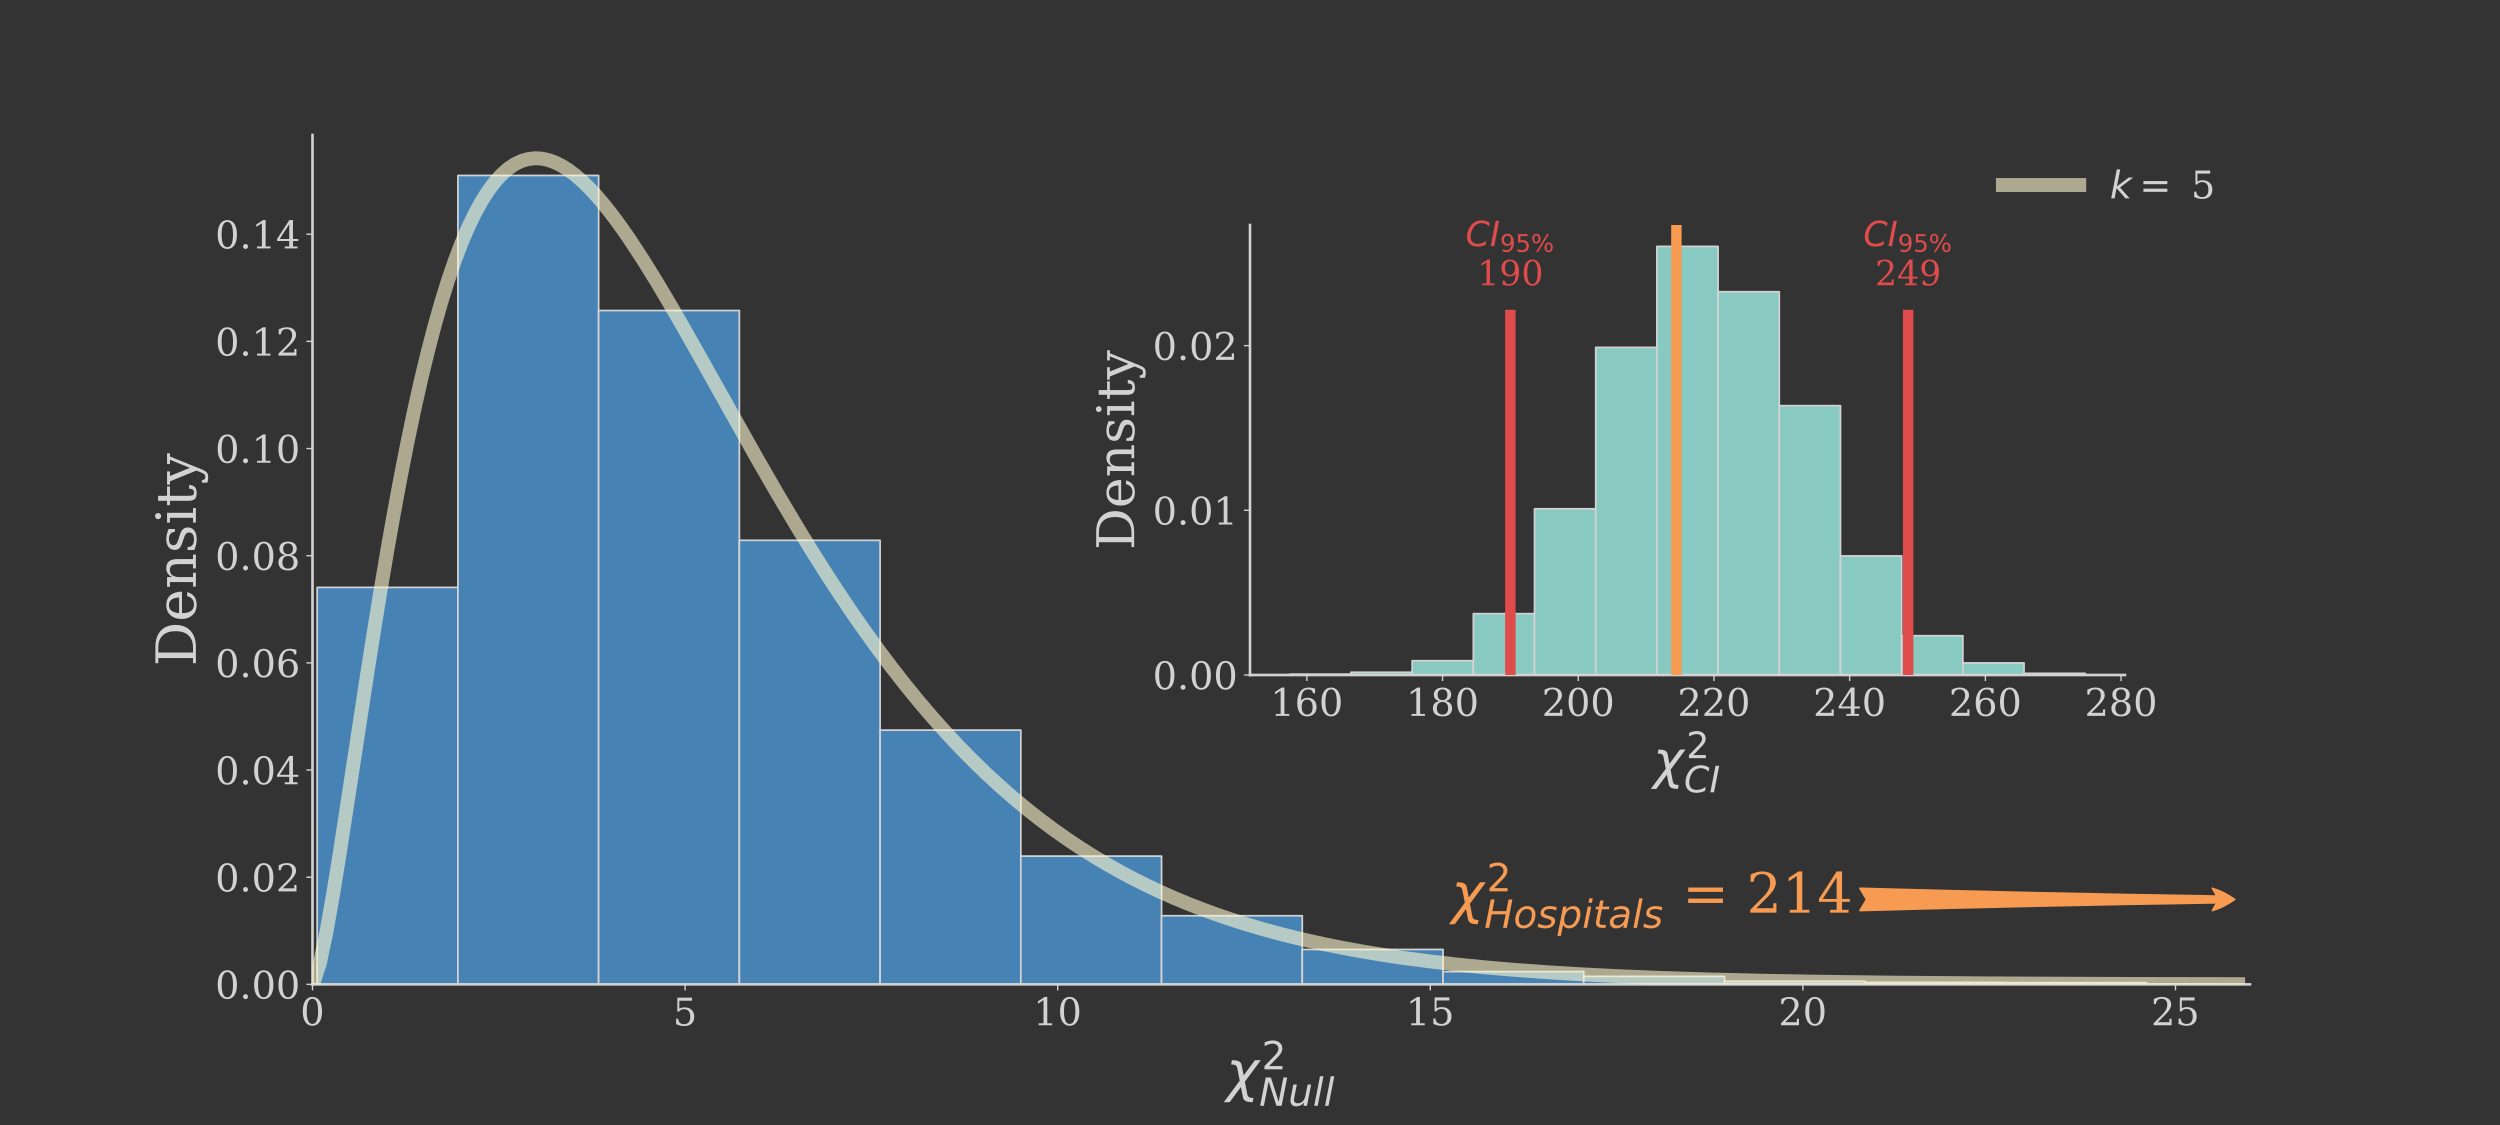<?xml version="1.0" encoding="utf-8" standalone="no"?>
<!DOCTYPE svg PUBLIC "-//W3C//DTD SVG 1.1//EN"
  "http://www.w3.org/Graphics/SVG/1.1/DTD/svg11.dtd">
<!-- Created with matplotlib (http://matplotlib.org/) -->
<svg height="648pt" version="1.1" viewBox="0 0 1440 648" width="1440pt" xmlns="http://www.w3.org/2000/svg" xmlns:xlink="http://www.w3.org/1999/xlink">
 <rect x="0" y="0" width="1440" height="648" fill="#333333" stroke="none"/>
 <defs>
  <style type="text/css">
*{stroke-linecap:butt;stroke-linejoin:round;}
  </style>
 </defs>
 <g id="figure_1">
  <g id="patch_1">
   <path d="M 0 648 
L 1440 648 
L 1440 0 
L 0 0 
z
" style="fill:none;"/>
  </g>
  <g id="axes_1">
   <g id="patch_2">
    <path d="M 180 567 
L 1296 567 
L 1296 77.76 
L 180 77.76 
z
" style="fill:none;opacity:0;"/>
   </g>
   <g id="patch_3">
    <path clip-path="url(#pe25a5849a8)" d="M 182.695 567 
L 263.755 567 
L 263.755 338.36 
L 182.695 338.36 
z
" style="fill:#4682b4;stroke:#d2d2d2;stroke-linejoin:miter;"/>
   </g>
   <g id="patch_4">
    <path clip-path="url(#pe25a5849a8)" d="M 263.755 567 
L 344.815 567 
L 344.815 101.057 
L 263.755 101.057 
z
" style="fill:#4682b4;stroke:#d2d2d2;stroke-linejoin:miter;"/>
   </g>
   <g id="patch_5">
    <path clip-path="url(#pe25a5849a8)" d="M 344.815 567 
L 425.875 567 
L 425.875 178.85 
L 344.815 178.85 
z
" style="fill:#4682b4;stroke:#d2d2d2;stroke-linejoin:miter;"/>
   </g>
   <g id="patch_6">
    <path clip-path="url(#pe25a5849a8)" d="M 425.875 567 
L 506.935 567 
L 506.935 311.23 
L 425.875 311.23 
z
" style="fill:#4682b4;stroke:#d2d2d2;stroke-linejoin:miter;"/>
   </g>
   <g id="patch_7">
    <path clip-path="url(#pe25a5849a8)" d="M 506.935 567 
L 587.994 567 
L 587.994 420.565 
L 506.935 420.565 
z
" style="fill:#4682b4;stroke:#d2d2d2;stroke-linejoin:miter;"/>
   </g>
   <g id="patch_8">
    <path clip-path="url(#pe25a5849a8)" d="M 587.994 567 
L 669.054 567 
L 669.054 493.129 
L 587.994 493.129 
z
" style="fill:#4682b4;stroke:#d2d2d2;stroke-linejoin:miter;"/>
   </g>
   <g id="patch_9">
    <path clip-path="url(#pe25a5849a8)" d="M 669.054 567 
L 750.114 567 
L 750.114 527.45 
L 669.054 527.45 
z
" style="fill:#4682b4;stroke:#d2d2d2;stroke-linejoin:miter;"/>
   </g>
   <g id="patch_10">
    <path clip-path="url(#pe25a5849a8)" d="M 750.114 567 
L 831.174 567 
L 831.174 546.898 
L 750.114 546.898 
z
" style="fill:#4682b4;stroke:#d2d2d2;stroke-linejoin:miter;"/>
   </g>
   <g id="patch_11">
    <path clip-path="url(#pe25a5849a8)" d="M 831.174 567 
L 912.234 567 
L 912.234 559.646 
L 831.174 559.646 
z
" style="fill:#4682b4;stroke:#d2d2d2;stroke-linejoin:miter;"/>
   </g>
   <g id="patch_12">
    <path clip-path="url(#pe25a5849a8)" d="M 912.234 567 
L 993.293 567 
L 993.293 562.424 
L 912.234 562.424 
z
" style="fill:#4682b4;stroke:#d2d2d2;stroke-linejoin:miter;"/>
   </g>
   <g id="patch_13">
    <path clip-path="url(#pe25a5849a8)" d="M 993.293 567 
L 1074.353 567 
L 1074.353 565.202 
L 993.293 565.202 
z
" style="fill:#4682b4;stroke:#d2d2d2;stroke-linejoin:miter;"/>
   </g>
   <g id="patch_14">
    <path clip-path="url(#pe25a5849a8)" d="M 1074.353 567 
L 1155.413 567 
L 1155.413 565.856 
L 1074.353 565.856 
z
" style="fill:#4682b4;stroke:#d2d2d2;stroke-linejoin:miter;"/>
   </g>
   <g id="patch_15">
    <path clip-path="url(#pe25a5849a8)" d="M 1155.413 567 
L 1236.473 567 
L 1236.473 566.019 
L 1155.413 566.019 
z
" style="fill:#4682b4;stroke:#d2d2d2;stroke-linejoin:miter;"/>
   </g>
   <g id="matplotlib.axis_1">
    <g id="xtick_1">
     <g id="line2d_1">
      <defs>
       <path d="M 0 0 
L 0 3.5 
" id="mbb53b19361" style="stroke:#d2d2d2;stroke-width:0.8;"/>
      </defs>
      <g>
       <use style="fill:#d2d2d2;stroke:#d2d2d2;stroke-width:0.8;" x="180" xlink:href="#mbb53b19361" y="567"/>
      </g>
     </g>
     <g id="text_1">
      <!-- $\mathdefault{0}$ -->
      <defs>
       <path d="M 31.781 3.422 
Q 39.266 3.422 42.969 11.625 
Q 46.688 19.828 46.688 36.375 
Q 46.688 52.984 42.969 61.188 
Q 39.266 69.391 31.781 69.391 
Q 24.312 69.391 20.594 61.188 
Q 16.891 52.984 16.891 36.375 
Q 16.891 19.828 20.594 11.625 
Q 24.312 3.422 31.781 3.422 
z
M 31.781 -1.422 
Q 19.922 -1.422 13.25 8.531 
Q 6.594 18.5 6.594 36.375 
Q 6.594 54.297 13.25 64.25 
Q 19.922 74.219 31.781 74.219 
Q 43.703 74.219 50.344 64.25 
Q 56.984 54.297 56.984 36.375 
Q 56.984 18.5 50.344 8.531 
Q 43.703 -1.422 31.781 -1.422 
z
" id="DejaVuSerif-30"/>
      </defs>
      <g style="fill:#d2d2d2;" transform="translate(172.96 590.717)scale(0.22 -0.22)">
       <use transform="translate(0 0.781)" xlink:href="#DejaVuSerif-30"/>
      </g>
     </g>
    </g>
    <g id="xtick_2">
     <g id="line2d_2">
      <g>
       <use style="fill:#d2d2d2;stroke:#d2d2d2;stroke-width:0.8;" x="394.615" xlink:href="#mbb53b19361" y="567"/>
      </g>
     </g>
     <g id="text_2">
      <!-- $\mathdefault{5}$ -->
      <defs>
       <path d="M 50.297 72.906 
L 50.297 64.891 
L 16.891 64.891 
L 16.891 44 
Q 19.438 45.75 22.828 46.625 
Q 26.219 47.516 30.422 47.516 
Q 42.234 47.516 49.062 40.969 
Q 55.906 34.422 55.906 23.094 
Q 55.906 11.531 49 5.047 
Q 42.094 -1.422 29.594 -1.422 
Q 24.562 -1.422 19.281 -0.188 
Q 14.016 1.031 8.5 3.516 
L 8.5 17.672 
L 14.016 17.672 
Q 14.453 10.75 18.422 7.078 
Q 22.406 3.422 29.594 3.422 
Q 37.312 3.422 41.453 8.5 
Q 45.609 13.578 45.609 23.094 
Q 45.609 32.562 41.484 37.609 
Q 37.359 42.672 29.594 42.672 
Q 25.203 42.672 21.844 41.109 
Q 18.5 39.547 15.922 36.281 
L 11.719 36.281 
L 11.719 72.906 
z
" id="DejaVuSerif-35"/>
      </defs>
      <g style="fill:#d2d2d2;" transform="translate(387.575 590.717)scale(0.22 -0.22)">
       <use transform="translate(0 0.094)" xlink:href="#DejaVuSerif-35"/>
      </g>
     </g>
    </g>
    <g id="xtick_3">
     <g id="line2d_3">
      <g>
       <use style="fill:#d2d2d2;stroke:#d2d2d2;stroke-width:0.8;" x="609.231" xlink:href="#mbb53b19361" y="567"/>
      </g>
     </g>
     <g id="text_3">
      <!-- $\mathdefault{10}$ -->
      <defs>
       <path d="M 14.203 0 
L 14.203 5.172 
L 26.906 5.172 
L 26.906 65.828 
L 12.203 56.297 
L 12.203 62.703 
L 29.984 74.219 
L 36.719 74.219 
L 36.719 5.172 
L 49.422 5.172 
L 49.422 0 
z
" id="DejaVuSerif-31"/>
      </defs>
      <g style="fill:#d2d2d2;" transform="translate(595.151 590.717)scale(0.22 -0.22)">
       <use transform="translate(0 0.781)" xlink:href="#DejaVuSerif-31"/>
       <use transform="translate(63.623 0.781)" xlink:href="#DejaVuSerif-30"/>
      </g>
     </g>
    </g>
    <g id="xtick_4">
     <g id="line2d_4">
      <g>
       <use style="fill:#d2d2d2;stroke:#d2d2d2;stroke-width:0.8;" x="823.846" xlink:href="#mbb53b19361" y="567"/>
      </g>
     </g>
     <g id="text_4">
      <!-- $\mathdefault{15}$ -->
      <g style="fill:#d2d2d2;" transform="translate(809.766 590.717)scale(0.22 -0.22)">
       <use transform="translate(0 0.781)" xlink:href="#DejaVuSerif-31"/>
       <use transform="translate(63.623 0.781)" xlink:href="#DejaVuSerif-35"/>
      </g>
     </g>
    </g>
    <g id="xtick_5">
     <g id="line2d_5">
      <g>
       <use style="fill:#d2d2d2;stroke:#d2d2d2;stroke-width:0.8;" x="1038.462" xlink:href="#mbb53b19361" y="567"/>
      </g>
     </g>
     <g id="text_5">
      <!-- $\mathdefault{20}$ -->
      <defs>
       <path d="M 12.797 55.516 
L 7.328 55.516 
L 7.328 68.5 
Q 12.547 71.297 17.844 72.75 
Q 23.141 74.219 28.219 74.219 
Q 39.594 74.219 46.188 68.703 
Q 52.781 63.188 52.781 53.719 
Q 52.781 43.016 37.844 28.125 
Q 36.672 27 36.078 26.422 
L 17.672 8.016 
L 48.094 8.016 
L 48.094 17 
L 53.812 17 
L 53.812 0 
L 6.781 0 
L 6.781 5.328 
L 28.906 27.391 
Q 36.234 34.719 39.359 40.844 
Q 42.484 46.969 42.484 53.719 
Q 42.484 61.078 38.641 65.234 
Q 34.812 69.391 28.078 69.391 
Q 21.094 69.391 17.281 65.922 
Q 13.484 62.453 12.797 55.516 
z
" id="DejaVuSerif-32"/>
      </defs>
      <g style="fill:#d2d2d2;" transform="translate(1024.382 590.717)scale(0.22 -0.22)">
       <use transform="translate(0 0.781)" xlink:href="#DejaVuSerif-32"/>
       <use transform="translate(63.623 0.781)" xlink:href="#DejaVuSerif-30"/>
      </g>
     </g>
    </g>
    <g id="xtick_6">
     <g id="line2d_6">
      <g>
       <use style="fill:#d2d2d2;stroke:#d2d2d2;stroke-width:0.8;" x="1253.077" xlink:href="#mbb53b19361" y="567"/>
      </g>
     </g>
     <g id="text_6">
      <!-- $\mathdefault{25}$ -->
      <g style="fill:#d2d2d2;" transform="translate(1238.997 590.717)scale(0.22 -0.22)">
       <use transform="translate(0 0.781)" xlink:href="#DejaVuSerif-32"/>
       <use transform="translate(63.623 0.781)" xlink:href="#DejaVuSerif-35"/>
      </g>
     </g>
    </g>
    <g id="text_7">
     <!-- $\chi^{2}_{Null}$ -->
     <defs>
      <path d="M 30.031 -12.203 
L 26.422 6.5 
L 6.156 -20.844 
L -4.438 -20.844 
L 24.266 17.828 
L 19.828 40.828 
Q 18.656 46.969 11.141 46.969 
L 8.734 46.969 
L 10.203 54.688 
L 13.625 54.594 
Q 26.172 54.25 27.734 46.094 
L 31.344 27.391 
L 51.609 54.734 
L 62.203 54.734 
L 33.5 16.062 
L 37.938 -6.938 
Q 39.109 -13.094 46.625 -13.094 
L 49.031 -13.094 
L 47.562 -20.797 
L 44.141 -20.703 
Q 31.594 -20.359 30.031 -12.203 
z
" id="DejaVuSans-Oblique-3c7"/>
      <path d="M 19.188 8.297 
L 53.609 8.297 
L 53.609 0 
L 7.328 0 
L 7.328 8.297 
Q 12.938 14.109 22.625 23.891 
Q 32.328 33.688 34.812 36.531 
Q 39.547 41.844 41.422 45.531 
Q 43.312 49.219 43.312 52.781 
Q 43.312 58.594 39.234 62.25 
Q 35.156 65.922 28.609 65.922 
Q 23.969 65.922 18.812 64.312 
Q 13.672 62.703 7.812 59.422 
L 7.812 69.391 
Q 13.766 71.781 18.938 73 
Q 24.125 74.219 28.422 74.219 
Q 39.75 74.219 46.484 68.547 
Q 53.219 62.891 53.219 53.422 
Q 53.219 48.922 51.531 44.891 
Q 49.859 40.875 45.406 35.406 
Q 44.188 33.984 37.641 27.219 
Q 31.109 20.453 19.188 8.297 
z
" id="DejaVuSans-32"/>
      <path d="M 16.891 72.906 
L 30.172 72.906 
L 50.297 10.406 
L 62.5 72.906 
L 72.125 72.906 
L 57.906 0 
L 44.578 0 
L 24.516 62.891 
L 12.312 0 
L 2.688 0 
z
" id="DejaVuSans-Oblique-4e"/>
      <path d="M 6.688 21.688 
L 13.094 54.688 
L 22.125 54.688 
L 15.719 22.016 
Q 15.234 19.625 15.016 17.922 
Q 14.797 16.219 14.797 15.094 
Q 14.797 10.938 17.328 8.656 
Q 19.875 6.391 24.516 6.391 
Q 31.734 6.391 37 11.266 
Q 42.281 16.156 43.891 24.422 
L 49.906 54.688 
L 58.891 54.688 
L 48.297 0 
L 39.312 0 
L 41.109 8.594 
Q 37.312 3.812 32.062 1.188 
Q 26.812 -1.422 20.906 -1.422 
Q 13.719 -1.422 9.719 2.516 
Q 5.719 6.453 5.719 13.484 
Q 5.719 14.938 5.953 17.141 
Q 6.203 19.344 6.688 21.688 
z
" id="DejaVuSans-Oblique-75"/>
      <path d="M 18.312 75.984 
L 27.297 75.984 
L 12.5 0 
L 3.516 0 
z
" id="DejaVuSans-Oblique-6c"/>
     </defs>
     <g style="fill:#d2d2d2;" transform="translate(706.32 628.412)scale(0.32 -0.32)">
      <use transform="translate(0 0.702)" xlink:href="#DejaVuSans-Oblique-3c7"/>
      <use transform="translate(63.652 39.047)scale(0.7)" xlink:href="#DejaVuSans-32"/>
      <use transform="translate(59.18 -26.642)scale(0.7)" xlink:href="#DejaVuSans-Oblique-4e"/>
      <use transform="translate(111.543 -26.642)scale(0.7)" xlink:href="#DejaVuSans-Oblique-75"/>
      <use transform="translate(155.908 -26.642)scale(0.7)" xlink:href="#DejaVuSans-Oblique-6c"/>
      <use transform="translate(175.356 -26.642)scale(0.7)" xlink:href="#DejaVuSans-Oblique-6c"/>
     </g>
    </g>
   </g>
   <g id="matplotlib.axis_2">
    <g id="ytick_1">
     <g id="line2d_7">
      <defs>
       <path d="M 0 0 
L -3.5 0 
" id="m2076cc6975" style="stroke:#d2d2d2;stroke-width:0.8;"/>
      </defs>
      <g>
       <use style="fill:#d2d2d2;stroke:#d2d2d2;stroke-width:0.8;" x="180" xlink:href="#m2076cc6975" y="567"/>
      </g>
     </g>
     <g id="text_8">
      <!-- $\mathdefault{0.00}$ -->
      <defs>
       <path d="M 9.422 5.078 
Q 9.422 7.812 11.281 9.719 
Q 13.141 11.625 15.922 11.625 
Q 18.609 11.625 20.5 9.719 
Q 22.406 7.812 22.406 5.078 
Q 22.406 2.391 20.5 0.484 
Q 18.609 -1.422 15.922 -1.422 
Q 13.141 -1.422 11.281 0.453 
Q 9.422 2.344 9.422 5.078 
z
" id="DejaVuSerif-2e"/>
      </defs>
      <g style="fill:#d2d2d2;" transform="translate(123.94 575.358)scale(0.22 -0.22)">
       <use transform="translate(0 0.781)" xlink:href="#DejaVuSerif-30"/>
       <use transform="translate(63.623 0.781)" xlink:href="#DejaVuSerif-2e"/>
       <use transform="translate(95.41 0.781)" xlink:href="#DejaVuSerif-30"/>
       <use transform="translate(159.033 0.781)" xlink:href="#DejaVuSerif-30"/>
      </g>
     </g>
    </g>
    <g id="ytick_2">
     <g id="line2d_8">
      <g>
       <use style="fill:#d2d2d2;stroke:#d2d2d2;stroke-width:0.8;" x="180" xlink:href="#m2076cc6975" y="505.272"/>
      </g>
     </g>
     <g id="text_9">
      <!-- $\mathdefault{0.02}$ -->
      <g style="fill:#d2d2d2;" transform="translate(123.94 513.631)scale(0.22 -0.22)">
       <use transform="translate(0 0.781)" xlink:href="#DejaVuSerif-30"/>
       <use transform="translate(63.623 0.781)" xlink:href="#DejaVuSerif-2e"/>
       <use transform="translate(95.41 0.781)" xlink:href="#DejaVuSerif-30"/>
       <use transform="translate(159.033 0.781)" xlink:href="#DejaVuSerif-32"/>
      </g>
     </g>
    </g>
    <g id="ytick_3">
     <g id="line2d_9">
      <g>
       <use style="fill:#d2d2d2;stroke:#d2d2d2;stroke-width:0.8;" x="180" xlink:href="#m2076cc6975" y="443.545"/>
      </g>
     </g>
     <g id="text_10">
      <!-- $\mathdefault{0.04}$ -->
      <defs>
       <path d="M 34.906 24.703 
L 34.906 63.484 
L 10.016 24.703 
z
M 56.391 0 
L 23.188 0 
L 23.188 5.172 
L 34.906 5.172 
L 34.906 19.484 
L 3.078 19.484 
L 3.078 24.812 
L 35.016 74.219 
L 44.672 74.219 
L 44.672 24.703 
L 58.594 24.703 
L 58.594 19.484 
L 44.672 19.484 
L 44.672 5.172 
L 56.391 5.172 
z
" id="DejaVuSerif-34"/>
      </defs>
      <g style="fill:#d2d2d2;" transform="translate(123.94 451.903)scale(0.22 -0.22)">
       <use transform="translate(0 0.781)" xlink:href="#DejaVuSerif-30"/>
       <use transform="translate(63.623 0.781)" xlink:href="#DejaVuSerif-2e"/>
       <use transform="translate(95.41 0.781)" xlink:href="#DejaVuSerif-30"/>
       <use transform="translate(159.033 0.781)" xlink:href="#DejaVuSerif-34"/>
      </g>
     </g>
    </g>
    <g id="ytick_4">
     <g id="line2d_10">
      <g>
       <use style="fill:#d2d2d2;stroke:#d2d2d2;stroke-width:0.8;" x="180" xlink:href="#m2076cc6975" y="381.817"/>
      </g>
     </g>
     <g id="text_11">
      <!-- $\mathdefault{0.06}$ -->
      <defs>
       <path d="M 32.719 3.422 
Q 39.594 3.422 43.297 8.469 
Q 47.016 13.531 47.016 23 
Q 47.016 32.469 43.297 37.516 
Q 39.594 42.578 32.719 42.578 
Q 25.734 42.578 22.062 37.688 
Q 18.406 32.812 18.406 23.578 
Q 18.406 13.875 22.109 8.641 
Q 25.828 3.422 32.719 3.422 
z
M 16.797 40.141 
Q 20.125 43.797 24.312 45.594 
Q 28.516 47.406 33.797 47.406 
Q 44.672 47.406 51 40.859 
Q 57.328 34.328 57.328 23 
Q 57.328 11.922 50.516 5.25 
Q 43.703 -1.422 32.328 -1.422 
Q 19.969 -1.422 13.328 7.781 
Q 6.688 17 6.688 34.078 
Q 6.688 53.219 14.547 63.719 
Q 22.406 74.219 36.719 74.219 
Q 40.578 74.219 44.828 73.484 
Q 49.078 72.75 53.516 71.297 
L 53.516 59.281 
L 48 59.281 
Q 47.406 64.203 44.234 66.797 
Q 41.062 69.391 35.688 69.391 
Q 26.219 69.391 21.578 62.203 
Q 16.938 55.031 16.797 40.141 
z
" id="DejaVuSerif-36"/>
      </defs>
      <g style="fill:#d2d2d2;" transform="translate(123.94 390.175)scale(0.22 -0.22)">
       <use transform="translate(0 0.781)" xlink:href="#DejaVuSerif-30"/>
       <use transform="translate(63.623 0.781)" xlink:href="#DejaVuSerif-2e"/>
       <use transform="translate(95.41 0.781)" xlink:href="#DejaVuSerif-30"/>
       <use transform="translate(159.033 0.781)" xlink:href="#DejaVuSerif-36"/>
      </g>
     </g>
    </g>
    <g id="ytick_5">
     <g id="line2d_11">
      <g>
       <use style="fill:#d2d2d2;stroke:#d2d2d2;stroke-width:0.8;" x="180" xlink:href="#m2076cc6975" y="320.089"/>
      </g>
     </g>
     <g id="text_12">
      <!-- $\mathdefault{0.08}$ -->
      <defs>
       <path d="M 46.578 19.922 
Q 46.578 27.734 42.688 32.047 
Q 38.812 36.375 31.781 36.375 
Q 24.75 36.375 20.875 32.047 
Q 17 27.734 17 19.922 
Q 17 12.062 20.875 7.734 
Q 24.75 3.422 31.781 3.422 
Q 38.812 3.422 42.688 7.734 
Q 46.578 12.062 46.578 19.922 
z
M 44.578 55.328 
Q 44.578 61.969 41.203 65.672 
Q 37.844 69.391 31.781 69.391 
Q 25.781 69.391 22.391 65.672 
Q 19 61.969 19 55.328 
Q 19 48.641 22.391 44.922 
Q 25.781 41.219 31.781 41.219 
Q 37.844 41.219 41.203 44.922 
Q 44.578 48.641 44.578 55.328 
z
M 39.312 38.812 
Q 47.609 37.703 52.25 32.688 
Q 56.891 27.688 56.891 19.922 
Q 56.891 9.672 50.391 4.125 
Q 43.891 -1.422 31.781 -1.422 
Q 19.734 -1.422 13.203 4.125 
Q 6.688 9.672 6.688 19.922 
Q 6.688 27.688 11.328 32.688 
Q 15.969 37.703 24.312 38.812 
Q 16.938 40.141 13 44.406 
Q 9.078 48.688 9.078 55.328 
Q 9.078 64.109 15.125 69.156 
Q 21.188 74.219 31.781 74.219 
Q 42.391 74.219 48.438 69.156 
Q 54.5 64.109 54.5 55.328 
Q 54.5 48.688 50.562 44.406 
Q 46.625 40.141 39.312 38.812 
z
" id="DejaVuSerif-38"/>
      </defs>
      <g style="fill:#d2d2d2;" transform="translate(123.94 328.447)scale(0.22 -0.22)">
       <use transform="translate(0 0.781)" xlink:href="#DejaVuSerif-30"/>
       <use transform="translate(63.623 0.781)" xlink:href="#DejaVuSerif-2e"/>
       <use transform="translate(95.41 0.781)" xlink:href="#DejaVuSerif-30"/>
       <use transform="translate(159.033 0.781)" xlink:href="#DejaVuSerif-38"/>
      </g>
     </g>
    </g>
    <g id="ytick_6">
     <g id="line2d_12">
      <g>
       <use style="fill:#d2d2d2;stroke:#d2d2d2;stroke-width:0.8;" x="180" xlink:href="#m2076cc6975" y="258.361"/>
      </g>
     </g>
     <g id="text_13">
      <!-- $\mathdefault{0.10}$ -->
      <g style="fill:#d2d2d2;" transform="translate(123.94 266.72)scale(0.22 -0.22)">
       <use transform="translate(0 0.781)" xlink:href="#DejaVuSerif-30"/>
       <use transform="translate(63.623 0.781)" xlink:href="#DejaVuSerif-2e"/>
       <use transform="translate(95.41 0.781)" xlink:href="#DejaVuSerif-31"/>
       <use transform="translate(159.033 0.781)" xlink:href="#DejaVuSerif-30"/>
      </g>
     </g>
    </g>
    <g id="ytick_7">
     <g id="line2d_13">
      <g>
       <use style="fill:#d2d2d2;stroke:#d2d2d2;stroke-width:0.8;" x="180" xlink:href="#m2076cc6975" y="196.634"/>
      </g>
     </g>
     <g id="text_14">
      <!-- $\mathdefault{0.12}$ -->
      <g style="fill:#d2d2d2;" transform="translate(123.94 204.992)scale(0.22 -0.22)">
       <use transform="translate(0 0.781)" xlink:href="#DejaVuSerif-30"/>
       <use transform="translate(63.623 0.781)" xlink:href="#DejaVuSerif-2e"/>
       <use transform="translate(95.41 0.781)" xlink:href="#DejaVuSerif-31"/>
       <use transform="translate(159.033 0.781)" xlink:href="#DejaVuSerif-32"/>
      </g>
     </g>
    </g>
    <g id="ytick_8">
     <g id="line2d_14">
      <g>
       <use style="fill:#d2d2d2;stroke:#d2d2d2;stroke-width:0.8;" x="180" xlink:href="#m2076cc6975" y="134.906"/>
      </g>
     </g>
     <g id="text_15">
      <!-- $\mathdefault{0.14}$ -->
      <g style="fill:#d2d2d2;" transform="translate(123.94 143.264)scale(0.22 -0.22)">
       <use transform="translate(0 0.781)" xlink:href="#DejaVuSerif-30"/>
       <use transform="translate(63.623 0.781)" xlink:href="#DejaVuSerif-2e"/>
       <use transform="translate(95.41 0.781)" xlink:href="#DejaVuSerif-31"/>
       <use transform="translate(159.033 0.781)" xlink:href="#DejaVuSerif-34"/>
      </g>
     </g>
    </g>
    <g id="text_16">
     <!-- Density -->
     <defs>
      <path d="M 24.703 5.172 
L 33.797 5.172 
Q 48 5.172 55.594 13.281 
Q 63.188 21.391 63.188 36.531 
Q 63.188 51.656 55.609 59.656 
Q 48.047 67.672 33.797 67.672 
L 24.703 67.672 
z
M 5.516 0 
L 5.516 5.172 
L 14.797 5.172 
L 14.797 67.672 
L 5.516 67.672 
L 5.516 72.906 
L 34.516 72.906 
Q 53.375 72.906 63.891 63.281 
Q 74.422 53.656 74.422 36.531 
Q 74.422 19.344 63.875 9.672 
Q 53.328 0 34.516 0 
z
" id="DejaVuSerif-44"/>
      <path d="M 54.203 25 
L 15.484 25 
L 15.484 24.609 
Q 15.484 14.109 19.438 8.766 
Q 23.391 3.422 31.109 3.422 
Q 37.016 3.422 40.797 6.516 
Q 44.578 9.625 46.094 15.719 
L 53.328 15.719 
Q 51.172 7.172 45.375 2.875 
Q 39.594 -1.422 30.172 -1.422 
Q 18.797 -1.422 11.891 6.078 
Q 4.984 13.578 4.984 25.984 
Q 4.984 38.281 11.766 45.797 
Q 18.562 53.328 29.594 53.328 
Q 41.359 53.328 47.656 46.062 
Q 53.953 38.812 54.203 25 
z
M 43.609 30.172 
Q 43.312 39.266 39.766 43.875 
Q 36.234 48.484 29.594 48.484 
Q 23.391 48.484 19.828 43.844 
Q 16.266 39.203 15.484 30.172 
z
" id="DejaVuSerif-65"/>
      <path d="M 4.109 0 
L 4.109 5.172 
L 12.203 5.172 
L 12.203 46.688 
L 3.609 46.688 
L 3.609 51.906 
L 21.188 51.906 
L 21.188 42.672 
Q 23.688 47.953 27.656 50.641 
Q 31.641 53.328 36.922 53.328 
Q 45.516 53.328 49.562 48.391 
Q 53.609 43.453 53.609 33.016 
L 53.609 5.172 
L 61.625 5.172 
L 61.625 0 
L 36.812 0 
L 36.812 5.172 
L 44.578 5.172 
L 44.578 30.172 
Q 44.578 39.703 42.234 43.234 
Q 39.891 46.781 33.984 46.781 
Q 27.734 46.781 24.453 42.203 
Q 21.188 37.641 21.188 28.906 
L 21.188 5.172 
L 29 5.172 
L 29 0 
z
" id="DejaVuSerif-6e"/>
      <path d="M 5.609 2.875 
L 5.609 14.984 
L 10.797 14.984 
Q 10.984 9.188 14.422 6.297 
Q 17.875 3.422 24.609 3.422 
Q 30.672 3.422 33.844 5.688 
Q 37.016 7.953 37.016 12.312 
Q 37.016 15.719 34.688 17.812 
Q 32.375 19.922 24.906 22.312 
L 18.406 24.516 
Q 11.719 26.656 8.719 29.875 
Q 5.719 33.109 5.719 38.094 
Q 5.719 45.219 10.938 49.266 
Q 16.156 53.328 25.391 53.328 
Q 29.5 53.328 34.031 52.25 
Q 38.578 51.172 43.406 49.125 
L 43.406 37.797 
L 38.234 37.797 
Q 38.031 42.828 34.703 45.656 
Q 31.391 48.484 25.688 48.484 
Q 20.016 48.484 17.109 46.484 
Q 14.203 44.484 14.203 40.484 
Q 14.203 37.203 16.406 35.219 
Q 18.609 33.25 25.203 31.203 
L 32.328 29 
Q 39.703 26.703 42.938 23.266 
Q 46.188 19.828 46.188 14.406 
Q 46.188 7.031 40.547 2.797 
Q 34.906 -1.422 25 -1.422 
Q 19.969 -1.422 15.188 -0.344 
Q 10.406 0.734 5.609 2.875 
z
" id="DejaVuSerif-73"/>
      <path d="M 9.719 68.016 
Q 9.719 70.266 11.344 71.922 
Q 12.984 73.578 15.281 73.578 
Q 17.531 73.578 19.156 71.922 
Q 20.797 70.266 20.797 68.016 
Q 20.797 65.719 19.188 64.109 
Q 17.578 62.5 15.281 62.5 
Q 12.984 62.5 11.344 64.109 
Q 9.719 65.719 9.719 68.016 
z
M 21.188 5.172 
L 29.688 5.172 
L 29.688 0 
L 3.609 0 
L 3.609 5.172 
L 12.203 5.172 
L 12.203 46.688 
L 3.609 46.688 
L 3.609 51.906 
L 21.188 51.906 
z
" id="DejaVuSerif-69"/>
      <path d="M 10.797 46.688 
L 2.875 46.688 
L 2.875 51.906 
L 10.797 51.906 
L 10.797 68.016 
L 19.828 68.016 
L 19.828 51.906 
L 36.719 51.906 
L 36.719 46.688 
L 19.828 46.688 
L 19.828 13.719 
Q 19.828 7.125 21.094 5.266 
Q 22.359 3.422 25.781 3.422 
Q 29.297 3.422 30.906 5.484 
Q 32.516 7.562 32.625 12.203 
L 39.406 12.203 
Q 39.016 5.125 35.547 1.844 
Q 32.078 -1.422 25 -1.422 
Q 17.234 -1.422 14.016 2.016 
Q 10.797 5.469 10.797 13.719 
z
" id="DejaVuSerif-74"/>
      <path d="M 21.578 -9.516 
L 25 -0.875 
L 5.609 46.688 
L -0.297 46.688 
L -0.297 51.906 
L 23.578 51.906 
L 23.578 46.688 
L 15.281 46.688 
L 29.891 10.984 
L 44.484 46.688 
L 36.719 46.688 
L 36.719 51.906 
L 56.203 51.906 
L 56.203 46.688 
L 50.391 46.688 
L 26.609 -11.719 
Q 24.172 -17.781 21.188 -20 
Q 18.219 -22.219 12.797 -22.219 
Q 10.5 -22.219 8.078 -21.828 
Q 5.672 -21.438 3.219 -20.703 
L 3.219 -10.797 
L 7.812 -10.797 
Q 8.109 -14.109 9.5 -15.547 
Q 10.891 -17 13.812 -17 
Q 16.5 -17 18.141 -15.5 
Q 19.781 -14.016 21.578 -9.516 
z
" id="DejaVuSerif-79"/>
     </defs>
     <g style="fill:#d2d2d2;" transform="translate(112.83 383.78)rotate(-90)scale(0.32 -0.32)">
      <use xlink:href="#DejaVuSerif-44"/>
      <use x="80.176" xlink:href="#DejaVuSerif-65"/>
      <use x="139.355" xlink:href="#DejaVuSerif-6e"/>
      <use x="203.76" xlink:href="#DejaVuSerif-73"/>
      <use x="255.078" xlink:href="#DejaVuSerif-69"/>
      <use x="287.061" xlink:href="#DejaVuSerif-74"/>
      <use x="327.246" xlink:href="#DejaVuSerif-79"/>
     </g>
    </g>
   </g>
   <g id="patch_16">
    <path d="M 180 567 
L 180 77.76 
" style="fill:none;stroke:#d2d2d2;stroke-linecap:square;stroke-linejoin:miter;stroke-width:1.5;"/>
   </g>
   <g id="patch_17">
    <path d="M 180 567 
L 1296 567 
" style="fill:none;stroke:#d2d2d2;stroke-linecap:square;stroke-linejoin:miter;stroke-width:1.5;"/>
   </g>
  </g>
  <g id="axes_2">
   <g id="matplotlib.axis_3"/>
   <g id="patch_18">
    <path d="M 1075.169 518.076 
L 1071.333 511.676 
Q 1174.129 514.556 1276.925 516.156 
L 1274.363 511.676 
Q 1280.763 513.596 1287.164 518.076 
Q 1280.763 522.556 1274.363 524.476 
L 1276.925 519.996 
Q 1174.129 521.596 1071.333 524.476 
L 1075.169 518.076 
z
" style="fill:#f79a52;stroke:#f79a52;stroke-linecap:round;"/>
   </g>
   <g id="text_17">
    <!-- $\chi^{2}_{Hospitals}$ = 214 -->
    <defs>
     <path d="M 16.891 72.906 
L 26.812 72.906 
L 21 43.016 
L 56.781 43.016 
L 62.594 72.906 
L 72.516 72.906 
L 58.297 0 
L 48.391 0 
L 55.172 34.719 
L 19.391 34.719 
L 12.594 0 
L 2.688 0 
z
" id="DejaVuSans-Oblique-48"/>
     <path d="M 25.391 -1.422 
Q 15.766 -1.422 10.172 4.516 
Q 4.594 10.453 4.594 20.703 
Q 4.594 26.656 6.516 32.828 
Q 8.453 39.016 11.531 43.219 
Q 16.359 49.75 22.312 52.875 
Q 28.266 56 35.797 56 
Q 45.125 56 50.859 50.188 
Q 56.594 44.391 56.594 35.016 
Q 56.594 28.516 54.688 22.062 
Q 52.781 15.625 49.703 11.375 
Q 44.922 4.828 38.969 1.703 
Q 33.016 -1.422 25.391 -1.422 
z
M 13.922 21 
Q 13.922 13.578 17.016 9.891 
Q 20.125 6.203 26.422 6.203 
Q 35.453 6.203 41.375 14.078 
Q 47.312 21.969 47.312 34.078 
Q 47.312 41.156 44.141 44.766 
Q 40.969 48.391 34.812 48.391 
Q 29.734 48.391 25.781 46.016 
Q 21.828 43.656 18.703 38.812 
Q 16.406 35.203 15.156 30.562 
Q 13.922 25.922 13.922 21 
z
" id="DejaVuSans-Oblique-6f"/>
     <path d="M 50 53.078 
L 48.297 44.578 
Q 44.734 46.531 40.766 47.5 
Q 36.812 48.484 32.625 48.484 
Q 25.531 48.484 21.453 46.062 
Q 17.391 43.656 17.391 39.5 
Q 17.391 34.672 26.859 32.078 
Q 27.594 31.891 27.938 31.781 
L 30.812 30.906 
Q 39.797 28.422 42.797 25.688 
Q 45.797 22.953 45.797 18.219 
Q 45.797 9.516 38.891 4.047 
Q 31.984 -1.422 20.797 -1.422 
Q 16.453 -1.422 11.672 -0.578 
Q 6.891 0.25 1.125 2 
L 2.875 11.281 
Q 7.812 8.734 12.594 7.422 
Q 17.391 6.109 21.781 6.109 
Q 28.375 6.109 32.5 8.938 
Q 36.625 11.766 36.625 16.109 
Q 36.625 20.797 25.781 23.688 
L 24.859 23.922 
L 21.781 24.703 
Q 14.938 26.516 11.766 29.469 
Q 8.594 32.422 8.594 37.016 
Q 8.594 45.75 15.156 50.875 
Q 21.734 56 33.016 56 
Q 37.453 56 41.672 55.266 
Q 45.906 54.547 50 53.078 
z
" id="DejaVuSans-Oblique-73"/>
     <path d="M 49.609 33.688 
Q 49.609 40.875 46.484 44.672 
Q 43.359 48.484 37.5 48.484 
Q 33.5 48.484 29.859 46.438 
Q 26.219 44.391 23.391 40.484 
Q 20.609 36.625 18.938 31.156 
Q 17.281 25.688 17.281 20.312 
Q 17.281 13.484 20.406 9.797 
Q 23.531 6.109 29.297 6.109 
Q 33.547 6.109 37.188 8.109 
Q 40.828 10.109 43.406 13.922 
Q 46.188 17.922 47.891 23.344 
Q 49.609 28.766 49.609 33.688 
z
M 21.781 46.391 
Q 25.391 51.125 30.297 53.562 
Q 35.203 56 41.219 56 
Q 49.609 56 54.25 50.5 
Q 58.891 45.016 58.891 35.109 
Q 58.891 27 56 19.656 
Q 53.125 12.312 47.703 6.5 
Q 44.094 2.641 39.547 0.609 
Q 35.016 -1.422 29.984 -1.422 
Q 24.172 -1.422 20.219 1 
Q 16.266 3.422 14.312 8.203 
L 8.688 -20.797 
L -0.297 -20.797 
L 14.406 54.688 
L 23.391 54.688 
z
" id="DejaVuSans-Oblique-70"/>
     <path d="M 18.312 75.984 
L 27.297 75.984 
L 25.094 64.594 
L 16.109 64.594 
z
M 14.203 54.688 
L 23.188 54.688 
L 12.5 0 
L 3.516 0 
z
" id="DejaVuSans-Oblique-69"/>
     <path d="M 42.281 54.688 
L 40.922 47.703 
L 23 47.703 
L 17.188 18.016 
Q 16.891 16.359 16.75 15.234 
Q 16.609 14.109 16.609 13.484 
Q 16.609 10.359 18.484 8.938 
Q 20.359 7.516 24.516 7.516 
L 33.594 7.516 
L 32.078 0 
L 23.484 0 
Q 15.484 0 11.547 3.125 
Q 7.625 6.25 7.625 12.594 
Q 7.625 13.719 7.766 15.062 
Q 7.906 16.406 8.203 18.016 
L 14.016 47.703 
L 6.391 47.703 
L 7.812 54.688 
L 15.281 54.688 
L 18.312 70.219 
L 27.297 70.219 
L 24.312 54.688 
z
" id="DejaVuSans-Oblique-74"/>
     <path d="M 53.719 31.203 
L 47.609 0 
L 38.625 0 
L 40.281 8.297 
Q 36.328 3.422 31.266 1 
Q 26.219 -1.422 20.016 -1.422 
Q 13.031 -1.422 8.562 2.844 
Q 4.109 7.125 4.109 13.812 
Q 4.109 23.391 11.75 28.953 
Q 19.391 34.516 32.812 34.516 
L 45.312 34.516 
L 45.797 36.922 
Q 45.906 37.312 45.953 37.766 
Q 46 38.234 46 39.203 
Q 46 43.562 42.453 45.969 
Q 38.922 48.391 32.516 48.391 
Q 28.125 48.391 23.5 47.266 
Q 18.891 46.141 14.016 43.891 
L 15.578 52.203 
Q 20.656 54.109 25.516 55.047 
Q 30.375 56 34.906 56 
Q 44.578 56 49.625 51.797 
Q 54.688 47.609 54.688 39.594 
Q 54.688 37.984 54.438 35.812 
Q 54.203 33.641 53.719 31.203 
z
M 44 27.484 
L 35.016 27.484 
Q 23.969 27.484 18.672 24.531 
Q 13.375 21.578 13.375 15.375 
Q 13.375 11.078 16.078 8.641 
Q 18.797 6.203 23.578 6.203 
Q 30.906 6.203 36.375 11.453 
Q 41.844 16.703 43.609 25.484 
z
" id="DejaVuSans-Oblique-61"/>
     <path id="DejaVuSerif-20"/>
     <path d="M 10.594 45.219 
L 73.188 45.219 
L 73.188 37.406 
L 10.594 37.406 
z
M 10.594 25.297 
L 73.188 25.297 
L 73.188 17.484 
L 10.594 17.484 
z
" id="DejaVuSerif-3d"/>
    </defs>
    <g style="fill:#f79a52;" transform="translate(835.969 525.916)scale(0.32 -0.32)">
     <use transform="translate(0 0.702)" xlink:href="#DejaVuSans-Oblique-3c7"/>
     <use transform="translate(63.652 39.047)scale(0.7)" xlink:href="#DejaVuSans-32"/>
     <use transform="translate(59.18 -26.642)scale(0.7)" xlink:href="#DejaVuSans-Oblique-48"/>
     <use transform="translate(111.816 -26.642)scale(0.7)" xlink:href="#DejaVuSans-Oblique-6f"/>
     <use transform="translate(154.644 -26.642)scale(0.7)" xlink:href="#DejaVuSans-Oblique-73"/>
     <use transform="translate(191.113 -26.642)scale(0.7)" xlink:href="#DejaVuSans-Oblique-70"/>
     <use transform="translate(235.547 -26.642)scale(0.7)" xlink:href="#DejaVuSans-Oblique-69"/>
     <use transform="translate(254.995 -26.642)scale(0.7)" xlink:href="#DejaVuSans-Oblique-74"/>
     <use transform="translate(282.441 -26.642)scale(0.7)" xlink:href="#DejaVuSans-Oblique-61"/>
     <use transform="translate(325.337 -26.642)scale(0.7)" xlink:href="#DejaVuSans-Oblique-6c"/>
     <use transform="translate(344.785 -26.642)scale(0.7)" xlink:href="#DejaVuSans-Oblique-73"/>
     <use transform="translate(383.989 0.702)" xlink:href="#DejaVuSerif-20"/>
     <use transform="translate(415.776 0.702)" xlink:href="#DejaVuSerif-3d"/>
     <use transform="translate(499.565 0.702)" xlink:href="#DejaVuSerif-20"/>
     <use transform="translate(531.353 0.702)" xlink:href="#DejaVuSerif-32"/>
     <use transform="translate(594.976 0.702)" xlink:href="#DejaVuSerif-31"/>
     <use transform="translate(658.599 0.702)" xlink:href="#DejaVuSerif-34"/>
    </g>
   </g>
  </g>
  <g id="axes_3">
   <g id="matplotlib.axis_4"/>
   <g id="line2d_15">
    <path clip-path="url(#pe25a5849a8)" d="M 130.006 567 
L 176.528 567 
L 180.405 566.626 
L 184.281 554.7 
L 188.158 536.075 
L 192.035 514.036 
L 195.912 490.038 
L 203.665 439.46 
L 211.419 388.746 
L 215.295 364.128 
L 219.172 340.275 
L 223.049 317.332 
L 226.926 295.404 
L 230.803 274.57 
L 234.679 254.884 
L 238.556 236.382 
L 242.433 219.083 
L 246.31 202.994 
L 250.186 188.113 
L 254.063 174.426 
L 257.94 161.915 
L 261.817 150.556 
L 265.694 140.32 
L 269.57 131.173 
L 273.447 123.081 
L 277.324 116.005 
L 281.201 109.907 
L 285.077 104.745 
L 288.954 100.479 
L 292.831 97.068 
L 296.708 94.47 
L 300.584 92.644 
L 304.461 91.549 
L 308.338 91.144 
L 312.215 91.391 
L 316.092 92.251 
L 319.968 93.686 
L 323.845 95.659 
L 327.722 98.136 
L 331.599 101.081 
L 335.475 104.462 
L 339.352 108.247 
L 343.229 112.404 
L 347.106 116.905 
L 350.983 121.721 
L 354.859 126.825 
L 358.736 132.192 
L 362.613 137.796 
L 370.366 149.624 
L 378.12 162.136 
L 385.873 175.175 
L 393.627 188.6 
L 405.257 209.194 
L 436.272 264.463 
L 447.902 284.607 
L 459.532 304.154 
L 467.286 316.793 
L 475.039 329.084 
L 482.793 341.006 
L 490.546 352.542 
L 498.3 363.679 
L 506.053 374.409 
L 513.807 384.728 
L 521.561 394.633 
L 529.314 404.126 
L 537.068 413.21 
L 544.821 421.89 
L 552.575 430.173 
L 560.328 438.067 
L 568.082 445.581 
L 575.835 452.726 
L 583.589 459.512 
L 591.342 465.951 
L 599.096 472.055 
L 606.85 477.836 
L 614.603 483.307 
L 622.357 488.479 
L 630.11 493.366 
L 637.864 497.979 
L 645.617 502.331 
L 653.371 506.434 
L 661.124 510.299 
L 668.878 513.939 
L 676.631 517.363 
L 684.385 520.584 
L 692.139 523.611 
L 699.892 526.454 
L 707.646 529.124 
L 715.399 531.629 
L 727.03 535.099 
L 738.66 538.248 
L 750.29 541.103 
L 761.92 543.688 
L 773.551 546.029 
L 785.181 548.145 
L 796.811 550.057 
L 808.442 551.783 
L 823.949 553.825 
L 839.456 555.603 
L 854.963 557.149 
L 870.47 558.492 
L 889.854 559.924 
L 909.238 561.121 
L 932.498 562.3 
L 955.759 563.248 
L 982.897 564.12 
L 1013.911 564.876 
L 1048.802 565.496 
L 1091.446 566.016 
L 1145.721 566.43 
L 1215.503 566.719 
L 1289.162 566.868 
L 1289.162 566.868 
" style="fill:none;opacity:0.6;stroke:#fff8d0;stroke-linecap:square;stroke-width:8;"/>
   </g>
   <g id="legend_1">
    <g id="line2d_16">
     <path d="M 1153.66 106.577 
L 1197.66 106.577 
" style="fill:none;opacity:0.6;stroke:#fff8d0;stroke-linecap:square;stroke-width:8;"/>
    </g>
    <g id="line2d_17"/>
    <g id="text_18">
     <!-- $k=$ 5 -->
     <defs>
      <path d="M 18.312 75.984 
L 27.297 75.984 
L 18.703 31.688 
L 49.516 54.688 
L 61.188 54.688 
L 26.812 28.516 
L 51.906 0 
L 41.016 0 
L 17.672 26.703 
L 12.5 0 
L 3.516 0 
z
" id="DejaVuSans-Oblique-6b"/>
      <path d="M 10.594 45.406 
L 73.188 45.406 
L 73.188 37.203 
L 10.594 37.203 
z
M 10.594 25.484 
L 73.188 25.484 
L 73.188 17.188 
L 10.594 17.188 
z
" id="DejaVuSans-3d"/>
     </defs>
     <g style="fill:#d2d2d2;" transform="translate(1215.26 114.277)scale(0.22 -0.22)">
      <use transform="translate(0 0.016)" xlink:href="#DejaVuSans-Oblique-6b"/>
      <use transform="translate(77.393 0.016)" xlink:href="#DejaVuSans-3d"/>
      <use transform="translate(180.664 0.016)" xlink:href="#DejaVuSerif-20"/>
      <use transform="translate(212.451 0.016)" xlink:href="#DejaVuSerif-35"/>
     </g>
    </g>
   </g>
  </g>
  <g id="axes_4">
   <g id="patch_19">
    <path d="M 720 388.8 
L 1224 388.8 
L 1224 129.6 
L 720 129.6 
z
" style="fill:none;opacity:0;"/>
   </g>
   <g id="patch_20">
    <path clip-path="url(#p47c2ccca54)" d="M 742.909 388.8 
L 778.154 388.8 
L 778.154 388.379 
L 742.909 388.379 
z
" style="fill:#88c9c1;stroke:#d2d2d2;stroke-linejoin:miter;"/>
   </g>
   <g id="patch_21">
    <path clip-path="url(#p47c2ccca54)" d="M 778.154 388.8 
L 813.399 388.8 
L 813.399 387.222 
L 778.154 387.222 
z
" style="fill:#88c9c1;stroke:#d2d2d2;stroke-linejoin:miter;"/>
   </g>
   <g id="patch_22">
    <path clip-path="url(#p47c2ccca54)" d="M 813.399 388.8 
L 848.643 388.8 
L 848.643 380.596 
L 813.399 380.596 
z
" style="fill:#88c9c1;stroke:#d2d2d2;stroke-linejoin:miter;"/>
   </g>
   <g id="patch_23">
    <path clip-path="url(#p47c2ccca54)" d="M 848.643 388.8 
L 883.888 388.8 
L 883.888 353.46 
L 848.643 353.46 
z
" style="fill:#88c9c1;stroke:#d2d2d2;stroke-linejoin:miter;"/>
   </g>
   <g id="patch_24">
    <path clip-path="url(#p47c2ccca54)" d="M 883.888 388.8 
L 919.133 388.8 
L 919.133 293.086 
L 883.888 293.086 
z
" style="fill:#88c9c1;stroke:#d2d2d2;stroke-linejoin:miter;"/>
   </g>
   <g id="patch_25">
    <path clip-path="url(#p47c2ccca54)" d="M 919.133 388.8 
L 954.378 388.8 
L 954.378 200.107 
L 919.133 200.107 
z
" style="fill:#88c9c1;stroke:#d2d2d2;stroke-linejoin:miter;"/>
   </g>
   <g id="patch_26">
    <path clip-path="url(#p47c2ccca54)" d="M 954.378 388.8 
L 989.622 388.8 
L 989.622 141.943 
L 954.378 141.943 
z
" style="fill:#88c9c1;stroke:#d2d2d2;stroke-linejoin:miter;"/>
   </g>
   <g id="patch_27">
    <path clip-path="url(#p47c2ccca54)" d="M 989.622 388.8 
L 1024.867 388.8 
L 1024.867 168.027 
L 989.622 168.027 
z
" style="fill:#88c9c1;stroke:#d2d2d2;stroke-linejoin:miter;"/>
   </g>
   <g id="patch_28">
    <path clip-path="url(#p47c2ccca54)" d="M 1024.867 388.8 
L 1060.112 388.8 
L 1060.112 233.66 
L 1024.867 233.66 
z
" style="fill:#88c9c1;stroke:#d2d2d2;stroke-linejoin:miter;"/>
   </g>
   <g id="patch_29">
    <path clip-path="url(#p47c2ccca54)" d="M 1060.112 388.8 
L 1095.357 388.8 
L 1095.357 320.223 
L 1060.112 320.223 
z
" style="fill:#88c9c1;stroke:#d2d2d2;stroke-linejoin:miter;"/>
   </g>
   <g id="patch_30">
    <path clip-path="url(#p47c2ccca54)" d="M 1095.357 388.8 
L 1130.601 388.8 
L 1130.601 366.186 
L 1095.357 366.186 
z
" style="fill:#88c9c1;stroke:#d2d2d2;stroke-linejoin:miter;"/>
   </g>
   <g id="patch_31">
    <path clip-path="url(#p47c2ccca54)" d="M 1130.601 388.8 
L 1165.846 388.8 
L 1165.846 381.858 
L 1130.601 381.858 
z
" style="fill:#88c9c1;stroke:#d2d2d2;stroke-linejoin:miter;"/>
   </g>
   <g id="patch_32">
    <path clip-path="url(#p47c2ccca54)" d="M 1165.846 388.8 
L 1201.091 388.8 
L 1201.091 387.853 
L 1165.846 387.853 
z
" style="fill:#88c9c1;stroke:#d2d2d2;stroke-linejoin:miter;"/>
   </g>
   <g id="matplotlib.axis_5">
    <g id="xtick_7">
     <g id="line2d_18">
      <g>
       <use style="fill:#d2d2d2;stroke:#d2d2d2;stroke-width:0.8;" x="752.74" xlink:href="#mbb53b19361" y="388.8"/>
      </g>
     </g>
     <g id="text_19">
      <!-- $\mathdefault{160}$ -->
      <g style="fill:#d2d2d2;" transform="translate(731.73 412.517)scale(0.22 -0.22)">
       <use transform="translate(0 0.781)" xlink:href="#DejaVuSerif-31"/>
       <use transform="translate(63.623 0.781)" xlink:href="#DejaVuSerif-36"/>
       <use transform="translate(127.246 0.781)" xlink:href="#DejaVuSerif-30"/>
      </g>
     </g>
    </g>
    <g id="xtick_8">
     <g id="line2d_19">
      <g>
       <use style="fill:#d2d2d2;stroke:#d2d2d2;stroke-width:0.8;" x="830.904" xlink:href="#mbb53b19361" y="388.8"/>
      </g>
     </g>
     <g id="text_20">
      <!-- $\mathdefault{180}$ -->
      <g style="fill:#d2d2d2;" transform="translate(809.894 412.517)scale(0.22 -0.22)">
       <use transform="translate(0 0.781)" xlink:href="#DejaVuSerif-31"/>
       <use transform="translate(63.623 0.781)" xlink:href="#DejaVuSerif-38"/>
       <use transform="translate(127.246 0.781)" xlink:href="#DejaVuSerif-30"/>
      </g>
     </g>
    </g>
    <g id="xtick_9">
     <g id="line2d_20">
      <g>
       <use style="fill:#d2d2d2;stroke:#d2d2d2;stroke-width:0.8;" x="909.069" xlink:href="#mbb53b19361" y="388.8"/>
      </g>
     </g>
     <g id="text_21">
      <!-- $\mathdefault{200}$ -->
      <g style="fill:#d2d2d2;" transform="translate(888.059 412.517)scale(0.22 -0.22)">
       <use transform="translate(0 0.781)" xlink:href="#DejaVuSerif-32"/>
       <use transform="translate(63.623 0.781)" xlink:href="#DejaVuSerif-30"/>
       <use transform="translate(127.246 0.781)" xlink:href="#DejaVuSerif-30"/>
      </g>
     </g>
    </g>
    <g id="xtick_10">
     <g id="line2d_21">
      <g>
       <use style="fill:#d2d2d2;stroke:#d2d2d2;stroke-width:0.8;" x="987.233" xlink:href="#mbb53b19361" y="388.8"/>
      </g>
     </g>
     <g id="text_22">
      <!-- $\mathdefault{220}$ -->
      <g style="fill:#d2d2d2;" transform="translate(966.223 412.517)scale(0.22 -0.22)">
       <use transform="translate(0 0.781)" xlink:href="#DejaVuSerif-32"/>
       <use transform="translate(63.623 0.781)" xlink:href="#DejaVuSerif-32"/>
       <use transform="translate(127.246 0.781)" xlink:href="#DejaVuSerif-30"/>
      </g>
     </g>
    </g>
    <g id="xtick_11">
     <g id="line2d_22">
      <g>
       <use style="fill:#d2d2d2;stroke:#d2d2d2;stroke-width:0.8;" x="1065.398" xlink:href="#mbb53b19361" y="388.8"/>
      </g>
     </g>
     <g id="text_23">
      <!-- $\mathdefault{240}$ -->
      <g style="fill:#d2d2d2;" transform="translate(1044.388 412.517)scale(0.22 -0.22)">
       <use transform="translate(0 0.781)" xlink:href="#DejaVuSerif-32"/>
       <use transform="translate(63.623 0.781)" xlink:href="#DejaVuSerif-34"/>
       <use transform="translate(127.246 0.781)" xlink:href="#DejaVuSerif-30"/>
      </g>
     </g>
    </g>
    <g id="xtick_12">
     <g id="line2d_23">
      <g>
       <use style="fill:#d2d2d2;stroke:#d2d2d2;stroke-width:0.8;" x="1143.562" xlink:href="#mbb53b19361" y="388.8"/>
      </g>
     </g>
     <g id="text_24">
      <!-- $\mathdefault{260}$ -->
      <g style="fill:#d2d2d2;" transform="translate(1122.552 412.517)scale(0.22 -0.22)">
       <use transform="translate(0 0.781)" xlink:href="#DejaVuSerif-32"/>
       <use transform="translate(63.623 0.781)" xlink:href="#DejaVuSerif-36"/>
       <use transform="translate(127.246 0.781)" xlink:href="#DejaVuSerif-30"/>
      </g>
     </g>
    </g>
    <g id="xtick_13">
     <g id="line2d_24">
      <g>
       <use style="fill:#d2d2d2;stroke:#d2d2d2;stroke-width:0.8;" x="1221.726" xlink:href="#mbb53b19361" y="388.8"/>
      </g>
     </g>
     <g id="text_25">
      <!-- $\mathdefault{280}$ -->
      <g style="fill:#d2d2d2;" transform="translate(1200.716 412.517)scale(0.22 -0.22)">
       <use transform="translate(0 0.781)" xlink:href="#DejaVuSerif-32"/>
       <use transform="translate(63.623 0.781)" xlink:href="#DejaVuSerif-38"/>
       <use transform="translate(127.246 0.781)" xlink:href="#DejaVuSerif-30"/>
      </g>
     </g>
    </g>
    <g id="text_26">
     <!-- $\chi^{2}_{CI}$ -->
     <defs>
      <path d="M 69.484 67.281 
L 67.484 56.891 
Q 62.797 61.625 57.547 63.922 
Q 52.297 66.219 46.188 66.219 
Q 37.844 66.219 31.516 62.203 
Q 25.203 58.203 20.609 50 
Q 17.672 44.734 16.125 38.844 
Q 14.594 32.953 14.594 27 
Q 14.594 17.047 19.75 11.812 
Q 24.906 6.594 34.719 6.594 
Q 41.5 6.594 47.75 8.766 
Q 54 10.938 59.906 15.281 
L 57.625 3.609 
Q 51.812 1.125 45.875 -0.141 
Q 39.938 -1.422 33.984 -1.422 
Q 19.969 -1.422 12.078 6.188 
Q 4.203 13.812 4.203 27.391 
Q 4.203 36.078 7.203 44.469 
Q 10.203 52.875 15.828 59.812 
Q 21.781 67.188 29.422 70.703 
Q 37.062 74.219 47.219 74.219 
Q 53.469 74.219 59.062 72.484 
Q 64.656 70.75 69.484 67.281 
z
" id="DejaVuSans-Oblique-43"/>
      <path d="M 16.891 72.906 
L 26.812 72.906 
L 12.594 0 
L 2.688 0 
z
" id="DejaVuSans-Oblique-49"/>
     </defs>
     <g style="fill:#d2d2d2;" transform="translate(952.2 448.392)scale(0.3 -0.3)">
      <use transform="translate(0 0.766)" xlink:href="#DejaVuSans-Oblique-3c7"/>
      <use transform="translate(63.652 39.047)scale(0.7)" xlink:href="#DejaVuSans-32"/>
      <use transform="translate(59.18 -26.578)scale(0.7)" xlink:href="#DejaVuSans-Oblique-43"/>
      <use transform="translate(108.057 -26.578)scale(0.7)" xlink:href="#DejaVuSans-Oblique-49"/>
     </g>
    </g>
   </g>
   <g id="matplotlib.axis_6">
    <g id="ytick_9">
     <g id="line2d_25">
      <g>
       <use style="fill:#d2d2d2;stroke:#d2d2d2;stroke-width:0.8;" x="720" xlink:href="#m2076cc6975" y="388.8"/>
      </g>
     </g>
     <g id="text_27">
      <!-- $\mathdefault{0.00}$ -->
      <g style="fill:#d2d2d2;" transform="translate(663.94 397.158)scale(0.22 -0.22)">
       <use transform="translate(0 0.781)" xlink:href="#DejaVuSerif-30"/>
       <use transform="translate(63.623 0.781)" xlink:href="#DejaVuSerif-2e"/>
       <use transform="translate(95.41 0.781)" xlink:href="#DejaVuSerif-30"/>
       <use transform="translate(159.033 0.781)" xlink:href="#DejaVuSerif-30"/>
      </g>
     </g>
    </g>
    <g id="ytick_10">
     <g id="line2d_26">
      <g>
       <use style="fill:#d2d2d2;stroke:#d2d2d2;stroke-width:0.8;" x="720" xlink:href="#m2076cc6975" y="293.948"/>
      </g>
     </g>
     <g id="text_28">
      <!-- $\mathdefault{0.01}$ -->
      <g style="fill:#d2d2d2;" transform="translate(663.94 302.306)scale(0.22 -0.22)">
       <use transform="translate(0 0.781)" xlink:href="#DejaVuSerif-30"/>
       <use transform="translate(63.623 0.781)" xlink:href="#DejaVuSerif-2e"/>
       <use transform="translate(95.41 0.781)" xlink:href="#DejaVuSerif-30"/>
       <use transform="translate(159.033 0.781)" xlink:href="#DejaVuSerif-31"/>
      </g>
     </g>
    </g>
    <g id="ytick_11">
     <g id="line2d_27">
      <g>
       <use style="fill:#d2d2d2;stroke:#d2d2d2;stroke-width:0.8;" x="720" xlink:href="#m2076cc6975" y="199.095"/>
      </g>
     </g>
     <g id="text_29">
      <!-- $\mathdefault{0.02}$ -->
      <g style="fill:#d2d2d2;" transform="translate(663.94 207.454)scale(0.22 -0.22)">
       <use transform="translate(0 0.781)" xlink:href="#DejaVuSerif-30"/>
       <use transform="translate(63.623 0.781)" xlink:href="#DejaVuSerif-2e"/>
       <use transform="translate(95.41 0.781)" xlink:href="#DejaVuSerif-30"/>
       <use transform="translate(159.033 0.781)" xlink:href="#DejaVuSerif-32"/>
      </g>
     </g>
    </g>
    <g id="text_30">
     <!-- Density -->
     <g style="fill:#d2d2d2;" transform="translate(653.274 316.762)rotate(-90)scale(0.3 -0.3)">
      <use xlink:href="#DejaVuSerif-44"/>
      <use x="80.176" xlink:href="#DejaVuSerif-65"/>
      <use x="139.355" xlink:href="#DejaVuSerif-6e"/>
      <use x="203.76" xlink:href="#DejaVuSerif-73"/>
      <use x="255.078" xlink:href="#DejaVuSerif-69"/>
      <use x="287.061" xlink:href="#DejaVuSerif-74"/>
      <use x="327.246" xlink:href="#DejaVuSerif-79"/>
     </g>
    </g>
   </g>
   <g id="patch_33">
    <path d="M 720 388.8 
L 720 129.6 
" style="fill:none;stroke:#d2d2d2;stroke-linecap:square;stroke-linejoin:miter;stroke-width:1.5;"/>
   </g>
   <g id="patch_34">
    <path d="M 720 388.8 
L 1224 388.8 
" style="fill:none;stroke:#d2d2d2;stroke-linecap:square;stroke-linejoin:miter;stroke-width:1.5;"/>
   </g>
  </g>
  <g id="axes_5">
   <g id="matplotlib.axis_7"/>
   <g id="line2d_28">
    <path clip-path="url(#p47c2ccca54)" d="M 965.597 388.8 
L 965.597 129.6 
" style="fill:none;stroke:#f79a52;stroke-linecap:square;stroke-width:6;"/>
   </g>
   <g id="line2d_29">
    <path clip-path="url(#p47c2ccca54)" d="M 869.966 388.8 
L 869.966 181.44 
" style="fill:none;stroke:#e04b4b;stroke-linecap:square;stroke-width:6;"/>
   </g>
   <g id="line2d_30">
    <path clip-path="url(#p47c2ccca54)" d="M 1099.09 388.8 
L 1099.09 181.44 
" style="fill:none;stroke:#e04b4b;stroke-linecap:square;stroke-width:6;"/>
   </g>
   <g id="text_31">
    <!-- $CI_{95\%}$ -->
    <defs>
     <path d="M 10.984 1.516 
L 10.984 10.5 
Q 14.703 8.734 18.5 7.812 
Q 22.312 6.891 25.984 6.891 
Q 35.75 6.891 40.891 13.453 
Q 46.047 20.016 46.781 33.406 
Q 43.953 29.203 39.594 26.953 
Q 35.25 24.703 29.984 24.703 
Q 19.047 24.703 12.672 31.312 
Q 6.297 37.938 6.297 49.422 
Q 6.297 60.641 12.938 67.422 
Q 19.578 74.219 30.609 74.219 
Q 43.266 74.219 49.922 64.516 
Q 56.594 54.828 56.594 36.375 
Q 56.594 19.141 48.406 8.859 
Q 40.234 -1.422 26.422 -1.422 
Q 22.703 -1.422 18.891 -0.688 
Q 15.094 0.047 10.984 1.516 
z
M 30.609 32.422 
Q 37.25 32.422 41.125 36.953 
Q 45.016 41.5 45.016 49.422 
Q 45.016 57.281 41.125 61.844 
Q 37.25 66.406 30.609 66.406 
Q 23.969 66.406 20.094 61.844 
Q 16.219 57.281 16.219 49.422 
Q 16.219 41.5 20.094 36.953 
Q 23.969 32.422 30.609 32.422 
z
" id="DejaVuSans-39"/>
     <path d="M 10.797 72.906 
L 49.516 72.906 
L 49.516 64.594 
L 19.828 64.594 
L 19.828 46.734 
Q 21.969 47.469 24.109 47.828 
Q 26.266 48.188 28.422 48.188 
Q 40.625 48.188 47.75 41.5 
Q 54.891 34.812 54.891 23.391 
Q 54.891 11.625 47.562 5.094 
Q 40.234 -1.422 26.906 -1.422 
Q 22.312 -1.422 17.547 -0.641 
Q 12.797 0.141 7.719 1.703 
L 7.719 11.625 
Q 12.109 9.234 16.797 8.062 
Q 21.484 6.891 26.703 6.891 
Q 35.156 6.891 40.078 11.328 
Q 45.016 15.766 45.016 23.391 
Q 45.016 31 40.078 35.438 
Q 35.156 39.891 26.703 39.891 
Q 22.75 39.891 18.812 39.016 
Q 14.891 38.141 10.797 36.281 
z
" id="DejaVuSans-35"/>
     <path d="M 72.703 32.078 
Q 68.453 32.078 66.031 28.469 
Q 63.625 24.859 63.625 18.406 
Q 63.625 12.062 66.031 8.422 
Q 68.453 4.781 72.703 4.781 
Q 76.859 4.781 79.266 8.422 
Q 81.688 12.062 81.688 18.406 
Q 81.688 24.812 79.266 28.438 
Q 76.859 32.078 72.703 32.078 
z
M 72.703 38.281 
Q 80.422 38.281 84.953 32.906 
Q 89.5 27.547 89.5 18.406 
Q 89.5 9.281 84.938 3.922 
Q 80.375 -1.422 72.703 -1.422 
Q 64.891 -1.422 60.344 3.922 
Q 55.812 9.281 55.812 18.406 
Q 55.812 27.594 60.375 32.938 
Q 64.938 38.281 72.703 38.281 
z
M 22.312 68.016 
Q 18.109 68.016 15.688 64.375 
Q 13.281 60.75 13.281 54.391 
Q 13.281 47.953 15.672 44.328 
Q 18.062 40.719 22.312 40.719 
Q 26.562 40.719 28.969 44.328 
Q 31.391 47.953 31.391 54.391 
Q 31.391 60.688 28.953 64.344 
Q 26.516 68.016 22.312 68.016 
z
M 66.406 74.219 
L 74.219 74.219 
L 28.609 -1.422 
L 20.797 -1.422 
z
M 22.312 74.219 
Q 30.031 74.219 34.609 68.875 
Q 39.203 63.531 39.203 54.391 
Q 39.203 45.172 34.641 39.844 
Q 30.078 34.516 22.312 34.516 
Q 14.547 34.516 10.031 39.859 
Q 5.516 45.219 5.516 54.391 
Q 5.516 63.484 10.047 68.844 
Q 14.594 74.219 22.312 74.219 
z
" id="DejaVuSans-25"/>
    </defs>
    <g style="fill:#e04b4b;" transform="translate(844.166 141.925)scale(0.2 -0.2)">
     <use transform="translate(0 0.781)" xlink:href="#DejaVuSans-Oblique-43"/>
     <use transform="translate(69.824 0.781)" xlink:href="#DejaVuSans-Oblique-49"/>
     <use transform="translate(99.316 -15.625)scale(0.7)" xlink:href="#DejaVuSans-39"/>
     <use transform="translate(143.853 -15.625)scale(0.7)" xlink:href="#DejaVuSans-35"/>
     <use transform="translate(188.389 -15.625)scale(0.7)" xlink:href="#DejaVuSans-25"/>
    </g>
    <!-- 190 -->
    <defs>
     <path d="M 46.781 32.672 
Q 43.5 29 39.25 27.188 
Q 35.016 25.391 29.688 25.391 
Q 18.844 25.391 12.562 31.938 
Q 6.297 38.484 6.297 49.812 
Q 6.297 60.891 13.109 67.547 
Q 19.922 74.219 31.297 74.219 
Q 43.656 74.219 50.266 65.016 
Q 56.891 55.812 56.891 38.719 
Q 56.891 19.578 49.016 9.078 
Q 41.156 -1.422 26.906 -1.422 
Q 23.047 -1.422 18.797 -0.688 
Q 14.547 0.047 10.109 1.516 
L 10.109 13.625 
L 15.578 13.625 
Q 16.219 8.688 19.391 6.047 
Q 22.562 3.422 27.875 3.422 
Q 37.359 3.422 41.984 10.562 
Q 46.625 17.719 46.781 32.672 
z
M 30.906 69.391 
Q 23.969 69.391 20.281 64.328 
Q 16.609 59.281 16.609 49.812 
Q 16.609 40.328 20.281 35.25 
Q 23.969 30.172 30.906 30.172 
Q 37.844 30.172 41.531 35.078 
Q 45.219 39.984 45.219 49.219 
Q 45.219 58.938 41.5 64.156 
Q 37.797 69.391 30.906 69.391 
z
" id="DejaVuSerif-39"/>
    </defs>
    <g style="fill:#e04b4b;" transform="translate(850.879 164.321)scale(0.2 -0.2)">
     <use xlink:href="#DejaVuSerif-31"/>
     <use x="63.623" xlink:href="#DejaVuSerif-39"/>
     <use x="127.246" xlink:href="#DejaVuSerif-30"/>
    </g>
   </g>
   <g id="text_32">
    <!-- $CI_{95\%}$ -->
    <g style="fill:#e04b4b;" transform="translate(1073.29 141.925)scale(0.2 -0.2)">
     <use transform="translate(0 0.781)" xlink:href="#DejaVuSans-Oblique-43"/>
     <use transform="translate(69.824 0.781)" xlink:href="#DejaVuSans-Oblique-49"/>
     <use transform="translate(99.316 -15.625)scale(0.7)" xlink:href="#DejaVuSans-39"/>
     <use transform="translate(143.853 -15.625)scale(0.7)" xlink:href="#DejaVuSans-35"/>
     <use transform="translate(188.389 -15.625)scale(0.7)" xlink:href="#DejaVuSans-25"/>
    </g>
    <!-- 249 -->
    <g style="fill:#e04b4b;" transform="translate(1080.003 164.321)scale(0.2 -0.2)">
     <use xlink:href="#DejaVuSerif-32"/>
     <use x="63.623" xlink:href="#DejaVuSerif-34"/>
     <use x="127.246" xlink:href="#DejaVuSerif-39"/>
    </g>
   </g>
  </g>
 </g>
 <defs>
  <clipPath id="pe25a5849a8">
   <rect height="489.24" width="1116" x="180" y="77.76"/>
  </clipPath>
  <clipPath id="p47c2ccca54">
   <rect height="259.2" width="504" x="720" y="129.6"/>
  </clipPath>
 </defs>
</svg>
